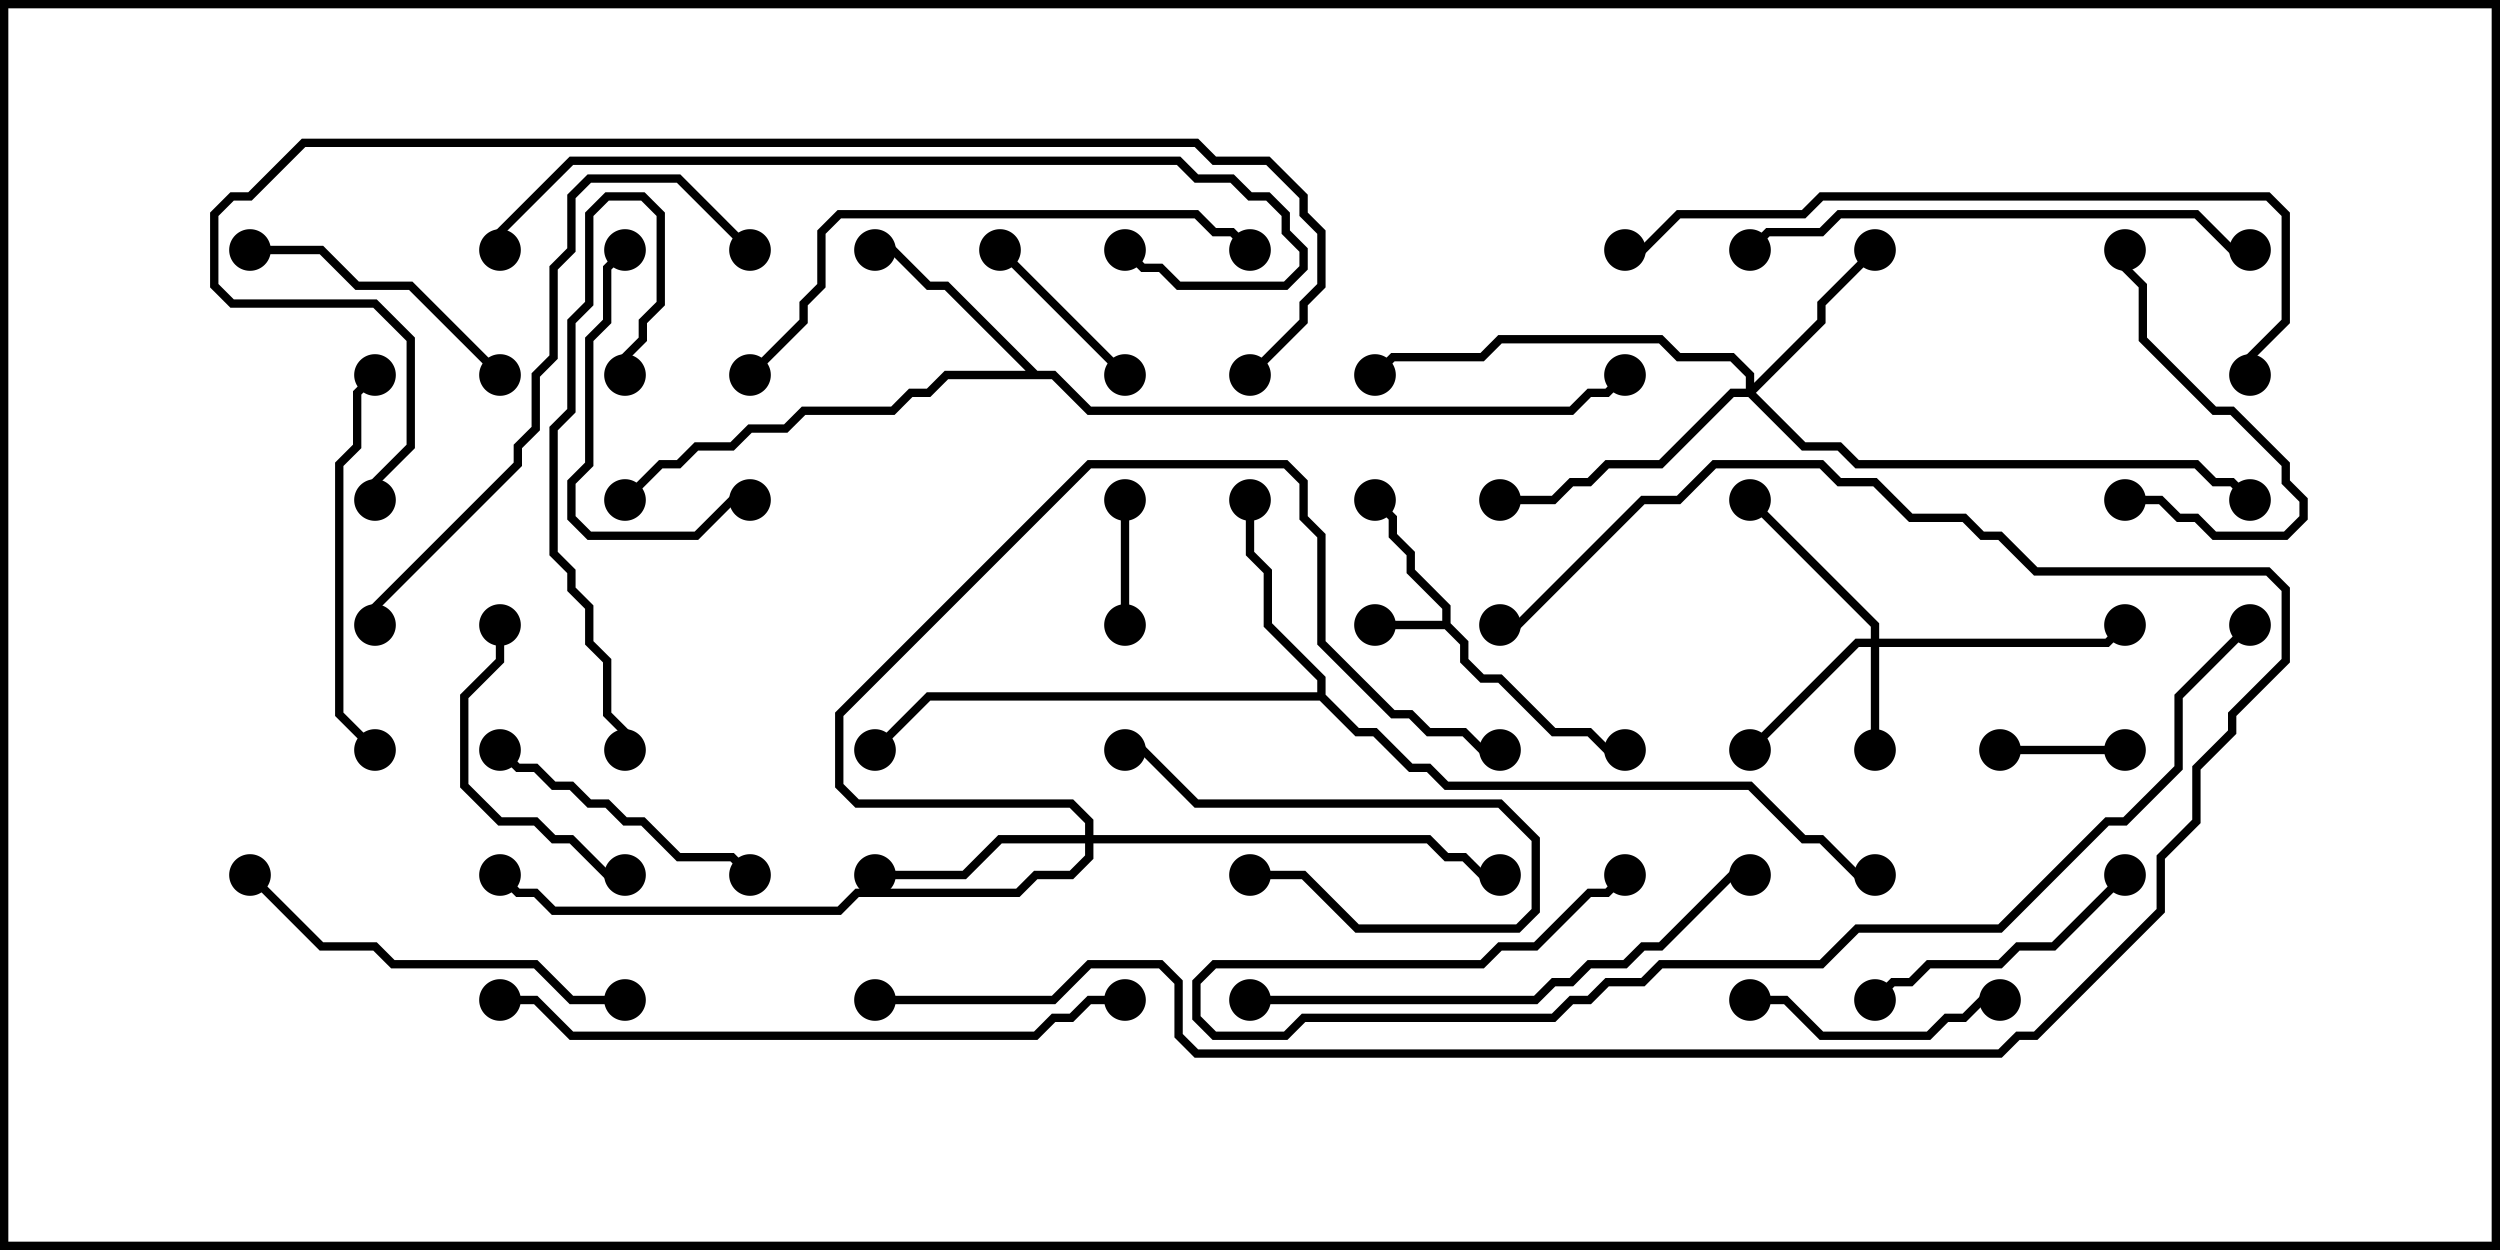 <svg version="1.1" width="30" height="15" xmlns="http://www.w3.org/2000/svg"><path d="M17.307,7.45L17.307,7.306L16.879,6.878L16.879,6.664L16.664,6.449L16.664,6.235L16.465,6.035L16.535,5.965L16.764,6.194L16.764,6.408L16.979,6.622L16.979,6.836L17.407,7.265L17.407,7.479L17.621,7.694L17.621,7.908L17.806,8.093L18.021,8.093L18.664,8.736L19.092,8.736L19.306,8.95L19.5,8.95L19.5,9.05L19.265,9.05L19.051,8.836L18.622,8.836L17.979,8.193L17.765,8.193L17.521,7.949L17.521,7.735L17.336,7.55L16.5,7.55L16.5,7.45z" stroke="none"/><path d="M12.449,4.45L12.664,4.45L13.092,4.879L18.836,4.879L19.051,4.664L19.265,4.664L19.465,4.465L19.535,4.535L19.306,4.764L19.092,4.764L18.878,4.979L13.051,4.979L12.622,4.55L11.378,4.55L11.164,4.764L10.949,4.764L10.735,4.979L9.664,4.979L9.449,5.193L9.021,5.193L8.806,5.407L8.378,5.407L8.164,5.621L7.949,5.621L7.535,6.035L7.465,5.965L7.908,5.521L8.122,5.521L8.336,5.307L8.765,5.307L8.979,5.093L9.408,5.093L9.622,4.879L10.694,4.879L10.908,4.664L11.122,4.664L11.336,4.45L12.308,4.45L11.336,3.479L11.122,3.479L10.694,3.05L10.5,3.05L10.5,2.95L10.735,2.95L11.164,3.379L11.378,3.379z" stroke="none"/><path d="M15.807,8.307L15.807,8.164L15.164,7.521L15.164,6.878L14.95,6.664L14.95,6L15.05,6L15.05,6.622L15.264,6.836L15.264,7.479L15.907,8.122L15.907,8.336L16.306,8.736L16.521,8.736L16.949,9.164L17.164,9.164L17.378,9.379L21.021,9.379L21.664,10.021L21.878,10.021L22.306,10.45L22.5,10.45L22.5,10.55L22.265,10.55L21.836,10.121L21.622,10.121L20.979,9.479L17.336,9.479L17.122,9.264L16.908,9.264L16.479,8.836L16.265,8.836L15.836,8.407L11.164,8.407L10.535,9.035L10.465,8.965L11.122,8.307z" stroke="none"/><path d="M22.45,7.664L22.45,7.521L20.965,6.035L21.035,5.965L22.55,7.479L22.55,7.664L25.265,7.664L25.465,7.465L25.535,7.535L25.306,7.764L22.55,7.764L22.55,9L22.45,9L22.45,7.764L22.306,7.764L21.035,9.035L20.965,8.965L22.265,7.664z" stroke="none"/><path d="M20.95,4.664L20.95,4.521L20.765,4.336L20.122,4.336L19.908,4.121L18.021,4.121L17.806,4.336L16.735,4.336L16.535,4.535L16.465,4.465L16.694,4.236L17.765,4.236L17.979,4.021L19.949,4.021L20.164,4.236L20.806,4.236L21.05,4.479L21.05,4.594L21.807,3.836L21.807,3.622L22.465,2.965L22.535,3.035L21.907,3.664L21.907,3.878L21.071,4.714L21.664,5.307L22.092,5.307L22.306,5.521L26.378,5.521L26.592,5.736L26.806,5.736L27.035,5.965L26.965,6.035L26.765,5.836L26.551,5.836L26.336,5.621L22.265,5.621L22.051,5.407L21.622,5.407L20.979,4.764L20.806,4.764L19.949,5.621L19.306,5.621L19.092,5.836L18.878,5.836L18.664,6.05L18,6.05L18,5.95L18.622,5.95L18.836,5.736L19.051,5.736L19.265,5.521L19.908,5.521L20.765,4.664z" stroke="none"/><path d="M13.021,10.021L13.021,9.878L12.836,9.693L10.265,9.693L10.021,9.449L10.021,8.551L13.051,5.521L15.449,5.521L15.693,5.765L15.693,6.194L15.907,6.408L15.907,7.694L16.735,8.521L16.949,8.521L17.164,8.736L17.592,8.736L17.806,8.95L18,8.95L18,9.05L17.765,9.05L17.551,8.836L17.122,8.836L16.908,8.621L16.694,8.621L15.807,7.735L15.807,6.449L15.593,6.235L15.593,5.806L15.408,5.621L13.092,5.621L10.121,8.592L10.121,9.408L10.306,9.593L12.878,9.593L13.121,9.836L13.121,10.021L17.164,10.021L17.378,10.236L17.592,10.236L17.806,10.45L18,10.45L18,10.55L17.765,10.55L17.551,10.336L17.336,10.336L17.122,10.121L13.121,10.121L13.121,10.306L12.878,10.55L12.449,10.55L12.235,10.764L10.306,10.764L10.092,10.979L6.622,10.979L6.408,10.764L6.194,10.764L5.965,10.535L6.035,10.465L6.235,10.664L6.449,10.664L6.664,10.879L10.051,10.879L10.265,10.664L12.194,10.664L12.408,10.45L12.836,10.45L13.021,10.265L13.021,10.121L12.021,10.121L11.592,10.55L10.5,10.55L10.5,10.45L11.551,10.45L11.979,10.021z" stroke="none"/><path d="M25.5,8.95L25.5,9.05L24,9.05L24,8.95z" stroke="none"/><path d="M13.45,6L13.55,6L13.55,7.5L13.45,7.5z" stroke="none"/><path d="M13.5,9.05L13.5,8.95L13.735,8.95L14.378,9.593L18.021,9.593L18.479,10.051L18.479,10.949L18.235,11.193L16.265,11.193L15.622,10.55L15,10.55L15,10.45L15.664,10.45L16.306,11.093L18.194,11.093L18.379,10.908L18.379,10.092L17.979,9.693L14.336,9.693L13.694,9.05z" stroke="none"/><path d="M13.535,4.465L13.465,4.535L11.965,3.035L12.035,2.965z" stroke="none"/><path d="M25.5,6.05L25.5,5.95L25.949,5.95L26.164,6.164L26.378,6.164L26.592,6.379L27.408,6.379L27.593,6.194L27.593,6.021L27.379,5.806L27.379,5.592L26.765,4.979L26.551,4.979L25.664,4.092L25.664,3.449L25.45,3.235L25.45,3L25.55,3L25.55,3.194L25.764,3.408L25.764,4.051L26.592,4.879L26.806,4.879L27.479,5.551L27.479,5.765L27.693,5.979L27.693,6.235L27.449,6.479L26.551,6.479L26.336,6.264L26.122,6.264L25.908,6.05z" stroke="none"/><path d="M21,12.05L21,11.95L21.449,11.95L21.878,12.379L23.122,12.379L23.336,12.164L23.551,12.164L23.765,11.95L24,11.95L24,12.05L23.806,12.05L23.592,12.264L23.378,12.264L23.164,12.479L21.836,12.479L21.408,12.05z" stroke="none"/><path d="M5.965,9.035L6.035,8.965L6.235,9.164L6.449,9.164L6.664,9.379L6.878,9.379L7.092,9.593L7.306,9.593L7.521,9.807L7.735,9.807L8.164,10.236L8.806,10.236L9.035,10.465L8.965,10.535L8.765,10.336L8.122,10.336L7.694,9.907L7.479,9.907L7.265,9.693L7.051,9.693L6.836,9.479L6.622,9.479L6.408,9.264L6.194,9.264z" stroke="none"/><path d="M25.465,10.465L25.535,10.535L24.664,11.407L24.235,11.407L24.021,11.621L23.164,11.621L22.949,11.836L22.735,11.836L22.535,12.035L22.465,11.965L22.694,11.736L22.908,11.736L23.122,11.521L23.979,11.521L24.194,11.307L24.622,11.307z" stroke="none"/><path d="M6.035,4.465L5.965,4.535L4.908,3.479L4.265,3.479L3.836,3.05L3,3.05L3,2.95L3.878,2.95L4.306,3.379L4.949,3.379z" stroke="none"/><path d="M7.465,2.965L7.535,3.035L7.336,3.235L7.336,3.878L7.121,4.092L7.121,5.592L6.907,5.806L6.907,6.194L7.092,6.379L8.336,6.379L8.765,5.95L9,5.95L9,6.05L8.806,6.05L8.378,6.479L7.051,6.479L6.807,6.235L6.807,5.765L7.021,5.551L7.021,4.051L7.236,3.836L7.236,3.194z" stroke="none"/><path d="M5.95,7.5L6.05,7.5L6.05,7.949L5.621,8.378L5.621,9.408L6.021,9.807L6.449,9.807L6.664,10.021L6.878,10.021L7.306,10.45L7.5,10.45L7.5,10.55L7.265,10.55L6.836,10.121L6.622,10.121L6.408,9.907L5.979,9.907L5.521,9.449L5.521,8.336L5.95,7.908z" stroke="none"/><path d="M7.55,4.5L7.45,4.5L7.45,4.265L7.664,4.051L7.664,3.836L7.879,3.622L7.879,2.592L7.694,2.407L7.306,2.407L7.121,2.592L7.121,3.664L6.907,3.878L6.907,4.949L6.693,5.164L6.693,6.622L6.907,6.836L6.907,7.051L7.121,7.265L7.121,7.694L7.336,7.908L7.336,8.551L7.55,8.765L7.55,9L7.45,9L7.45,8.806L7.236,8.592L7.236,7.949L7.021,7.735L7.021,7.306L6.807,7.092L6.807,6.878L6.593,6.664L6.593,5.122L6.807,4.908L6.807,3.836L7.021,3.622L7.021,2.551L7.265,2.307L7.735,2.307L7.979,2.551L7.979,3.664L7.764,3.878L7.764,4.092L7.55,4.306z" stroke="none"/><path d="M4.465,4.465L4.535,4.535L4.336,4.735L4.336,5.378L4.121,5.592L4.121,8.551L4.535,8.965L4.465,9.035L4.021,8.592L4.021,5.551L4.236,5.336L4.236,4.694z" stroke="none"/><path d="M7.5,11.95L7.5,12.05L6.836,12.05L6.408,11.621L4.694,11.621L4.479,11.407L3.836,11.407L2.965,10.535L3.035,10.465L3.878,11.307L4.521,11.307L4.735,11.521L6.449,11.521L6.878,11.95z" stroke="none"/><path d="M21.035,3.035L20.965,2.965L21.194,2.736L21.836,2.736L22.051,2.521L26.378,2.521L26.806,2.95L27,2.95L27,3.05L26.765,3.05L26.336,2.621L22.092,2.621L21.878,2.836L21.235,2.836z" stroke="none"/><path d="M15,12.05L15,11.95L18.408,11.95L18.622,11.736L18.836,11.736L19.051,11.521L19.479,11.521L19.694,11.307L19.908,11.307L20.765,10.45L21,10.45L21,10.55L20.806,10.55L19.949,11.407L19.735,11.407L19.521,11.621L19.092,11.621L18.878,11.836L18.664,11.836L18.449,12.05z" stroke="none"/><path d="M9.035,4.535L8.965,4.465L9.593,3.836L9.593,3.622L9.807,3.408L9.807,2.765L10.051,2.521L14.378,2.521L14.592,2.736L14.806,2.736L15.035,2.965L14.965,3.035L14.765,2.836L14.551,2.836L14.336,2.621L10.092,2.621L9.907,2.806L9.907,3.449L9.693,3.664L9.693,3.878z" stroke="none"/><path d="M9.035,2.965L8.965,3.035L8.122,2.193L7.092,2.193L6.907,2.378L6.907,3.021L6.693,3.235L6.693,4.306L6.479,4.521L6.479,5.164L6.264,5.378L6.264,5.592L4.55,7.306L4.55,7.5L4.45,7.5L4.45,7.265L6.164,5.551L6.164,5.336L6.379,5.122L6.379,4.479L6.593,4.265L6.593,3.194L6.807,2.979L6.807,2.336L7.051,2.093L8.164,2.093z" stroke="none"/><path d="M6.05,3L5.95,3L5.95,2.765L6.836,1.879L14.164,1.879L14.378,2.093L14.806,2.093L15.021,2.307L15.235,2.307L15.479,2.551L15.479,2.765L15.693,2.979L15.693,3.235L15.449,3.479L14.122,3.479L13.908,3.264L13.694,3.264L13.465,3.035L13.535,2.965L13.735,3.164L13.949,3.164L14.164,3.379L15.408,3.379L15.593,3.194L15.593,3.021L15.379,2.806L15.379,2.592L15.194,2.407L14.979,2.407L14.765,2.193L14.336,2.193L14.122,1.979L6.878,1.979L6.05,2.806z" stroke="none"/><path d="M6,12.05L6,11.95L6.449,11.95L6.878,12.379L12.408,12.379L12.622,12.164L12.836,12.164L13.051,11.95L13.5,11.95L13.5,12.05L13.092,12.05L12.878,12.264L12.664,12.264L12.449,12.479L6.836,12.479L6.408,12.05z" stroke="none"/><path d="M19.5,3.05L19.5,2.95L19.694,2.95L20.122,2.521L21.622,2.521L21.836,2.307L27.235,2.307L27.479,2.551L27.479,3.878L27.05,4.306L27.05,4.5L26.95,4.5L26.95,4.265L27.379,3.836L27.379,2.592L27.194,2.407L21.878,2.407L21.664,2.621L20.164,2.621L19.735,3.05z" stroke="none"/><path d="M26.965,7.465L27.035,7.535L26.193,8.378L26.193,9.235L25.521,9.907L25.306,9.907L24.021,11.193L22.306,11.193L21.878,11.621L19.949,11.621L19.735,11.836L19.306,11.836L19.092,12.05L18.878,12.05L18.664,12.264L15.664,12.264L15.449,12.479L14.551,12.479L14.307,12.235L14.307,11.765L14.551,11.521L17.765,11.521L17.979,11.307L18.408,11.307L19.051,10.664L19.265,10.664L19.465,10.465L19.535,10.535L19.306,10.764L19.092,10.764L18.449,11.407L18.021,11.407L17.806,11.621L14.592,11.621L14.407,11.806L14.407,12.194L14.592,12.379L15.408,12.379L15.622,12.164L18.622,12.164L18.836,11.95L19.051,11.95L19.265,11.736L19.694,11.736L19.908,11.521L21.836,11.521L22.265,11.093L23.979,11.093L25.265,9.807L25.479,9.807L26.093,9.194L26.093,8.336z" stroke="none"/><path d="M10.5,12.05L10.5,11.95L12.622,11.95L13.051,11.521L13.949,11.521L14.193,11.765L14.193,12.408L14.378,12.593L23.979,12.593L24.194,12.379L24.408,12.379L25.879,10.908L25.879,10.265L26.307,9.836L26.307,9.194L26.736,8.765L26.736,8.551L27.379,7.908L27.379,7.092L27.194,6.907L24.408,6.907L23.979,6.479L23.765,6.479L23.551,6.264L22.908,6.264L22.479,5.836L22.051,5.836L21.836,5.621L20.592,5.621L20.164,6.05L19.735,6.05L18.235,7.55L18,7.55L18,7.45L18.194,7.45L19.694,5.95L20.122,5.95L20.551,5.521L21.878,5.521L22.092,5.736L22.521,5.736L22.949,6.164L23.592,6.164L23.806,6.379L24.021,6.379L24.449,6.807L27.235,6.807L27.479,7.051L27.479,7.949L26.836,8.592L26.836,8.806L26.407,9.235L26.407,9.878L25.979,10.306L25.979,10.949L24.449,12.479L24.235,12.479L24.021,12.693L14.336,12.693L14.093,12.449L14.093,11.806L13.908,11.621L13.092,11.621L12.664,12.05z" stroke="none"/><path d="M15.035,4.535L14.965,4.465L15.593,3.836L15.593,3.622L15.807,3.408L15.807,2.806L15.593,2.592L15.593,2.378L15.194,1.979L14.551,1.979L14.336,1.764L3.664,1.764L3.021,2.407L2.806,2.407L2.621,2.592L2.621,3.408L2.806,3.593L4.521,3.593L4.979,4.051L4.979,5.378L4.55,5.806L4.55,6L4.45,6L4.45,5.765L4.879,5.336L4.879,4.092L4.479,3.693L2.765,3.693L2.521,3.449L2.521,2.551L2.765,2.307L2.979,2.307L3.622,1.664L14.378,1.664L14.592,1.879L15.235,1.879L15.693,2.336L15.693,2.551L15.907,2.765L15.907,3.449L15.693,3.664L15.693,3.878z" stroke="none"/><circle cx="16.5" cy="7.5" r="0.25" stroke-width="0" fill="#000" /><circle cx="16.5" cy="6" r="0.25" stroke-width="0" fill="#000" /><circle cx="19.5" cy="9" r="0.25" stroke-width="0" fill="#000" /><circle cx="10.5" cy="3" r="0.25" stroke-width="0" fill="#000" /><circle cx="7.5" cy="6" r="0.25" stroke-width="0" fill="#000" /><circle cx="19.5" cy="4.5" r="0.25" stroke-width="0" fill="#000" /><circle cx="15" cy="6" r="0.25" stroke-width="0" fill="#000" /><circle cx="10.5" cy="9" r="0.25" stroke-width="0" fill="#000" /><circle cx="22.5" cy="10.5" r="0.25" stroke-width="0" fill="#000" /><circle cx="22.5" cy="9" r="0.25" stroke-width="0" fill="#000" /><circle cx="21" cy="9" r="0.25" stroke-width="0" fill="#000" /><circle cx="21" cy="6" r="0.25" stroke-width="0" fill="#000" /><circle cx="25.5" cy="7.5" r="0.25" stroke-width="0" fill="#000" /><circle cx="22.5" cy="3" r="0.25" stroke-width="0" fill="#000" /><circle cx="18" cy="6" r="0.25" stroke-width="0" fill="#000" /><circle cx="16.5" cy="4.5" r="0.25" stroke-width="0" fill="#000" /><circle cx="27" cy="6" r="0.25" stroke-width="0" fill="#000" /><circle cx="10.5" cy="10.5" r="0.25" stroke-width="0" fill="#000" /><circle cx="18" cy="10.5" r="0.25" stroke-width="0" fill="#000" /><circle cx="18" cy="9" r="0.25" stroke-width="0" fill="#000" /><circle cx="6" cy="10.5" r="0.25" stroke-width="0" fill="#000" /><circle cx="25.5" cy="9" r="0.25" stroke-width="0" fill="#000" /><circle cx="24" cy="9" r="0.25" stroke-width="0" fill="#000" /><circle cx="13.5" cy="6" r="0.25" stroke-width="0" fill="#000" /><circle cx="13.5" cy="7.5" r="0.25" stroke-width="0" fill="#000" /><circle cx="13.5" cy="9" r="0.25" stroke-width="0" fill="#000" /><circle cx="15" cy="10.5" r="0.25" stroke-width="0" fill="#000" /><circle cx="13.5" cy="4.5" r="0.25" stroke-width="0" fill="#000" /><circle cx="12" cy="3" r="0.25" stroke-width="0" fill="#000" /><circle cx="25.5" cy="6" r="0.25" stroke-width="0" fill="#000" /><circle cx="25.5" cy="3" r="0.25" stroke-width="0" fill="#000" /><circle cx="21" cy="12" r="0.25" stroke-width="0" fill="#000" /><circle cx="24" cy="12" r="0.25" stroke-width="0" fill="#000" /><circle cx="6" cy="9" r="0.25" stroke-width="0" fill="#000" /><circle cx="9" cy="10.5" r="0.25" stroke-width="0" fill="#000" /><circle cx="25.5" cy="10.5" r="0.25" stroke-width="0" fill="#000" /><circle cx="22.5" cy="12" r="0.25" stroke-width="0" fill="#000" /><circle cx="6" cy="4.5" r="0.25" stroke-width="0" fill="#000" /><circle cx="3" cy="3" r="0.25" stroke-width="0" fill="#000" /><circle cx="7.5" cy="3" r="0.25" stroke-width="0" fill="#000" /><circle cx="9" cy="6" r="0.25" stroke-width="0" fill="#000" /><circle cx="6" cy="7.5" r="0.25" stroke-width="0" fill="#000" /><circle cx="7.5" cy="10.5" r="0.25" stroke-width="0" fill="#000" /><circle cx="7.5" cy="4.5" r="0.25" stroke-width="0" fill="#000" /><circle cx="7.5" cy="9" r="0.25" stroke-width="0" fill="#000" /><circle cx="4.5" cy="4.5" r="0.25" stroke-width="0" fill="#000" /><circle cx="4.5" cy="9" r="0.25" stroke-width="0" fill="#000" /><circle cx="7.5" cy="12" r="0.25" stroke-width="0" fill="#000" /><circle cx="3" cy="10.5" r="0.25" stroke-width="0" fill="#000" /><circle cx="21" cy="3" r="0.25" stroke-width="0" fill="#000" /><circle cx="27" cy="3" r="0.25" stroke-width="0" fill="#000" /><circle cx="15" cy="12" r="0.25" stroke-width="0" fill="#000" /><circle cx="21" cy="10.5" r="0.25" stroke-width="0" fill="#000" /><circle cx="9" cy="4.5" r="0.25" stroke-width="0" fill="#000" /><circle cx="15" cy="3" r="0.25" stroke-width="0" fill="#000" /><circle cx="9" cy="3" r="0.25" stroke-width="0" fill="#000" /><circle cx="4.5" cy="7.5" r="0.25" stroke-width="0" fill="#000" /><circle cx="6" cy="3" r="0.25" stroke-width="0" fill="#000" /><circle cx="13.5" cy="3" r="0.25" stroke-width="0" fill="#000" /><circle cx="6" cy="12" r="0.25" stroke-width="0" fill="#000" /><circle cx="13.5" cy="12" r="0.25" stroke-width="0" fill="#000" /><circle cx="19.5" cy="3" r="0.25" stroke-width="0" fill="#000" /><circle cx="27" cy="4.5" r="0.25" stroke-width="0" fill="#000" /><circle cx="27" cy="7.5" r="0.25" stroke-width="0" fill="#000" /><circle cx="19.5" cy="10.5" r="0.25" stroke-width="0" fill="#000" /><circle cx="10.5" cy="12" r="0.25" stroke-width="0" fill="#000" /><circle cx="18" cy="7.5" r="0.25" stroke-width="0" fill="#000" /><circle cx="15" cy="4.5" r="0.25" stroke-width="0" fill="#000" /><circle cx="4.5" cy="6" r="0.25" stroke-width="0" fill="#000" /><rect x="0" y="0" width="30" height="15" stroke-width="0.2" stroke="#000" fill="none" /></svg>